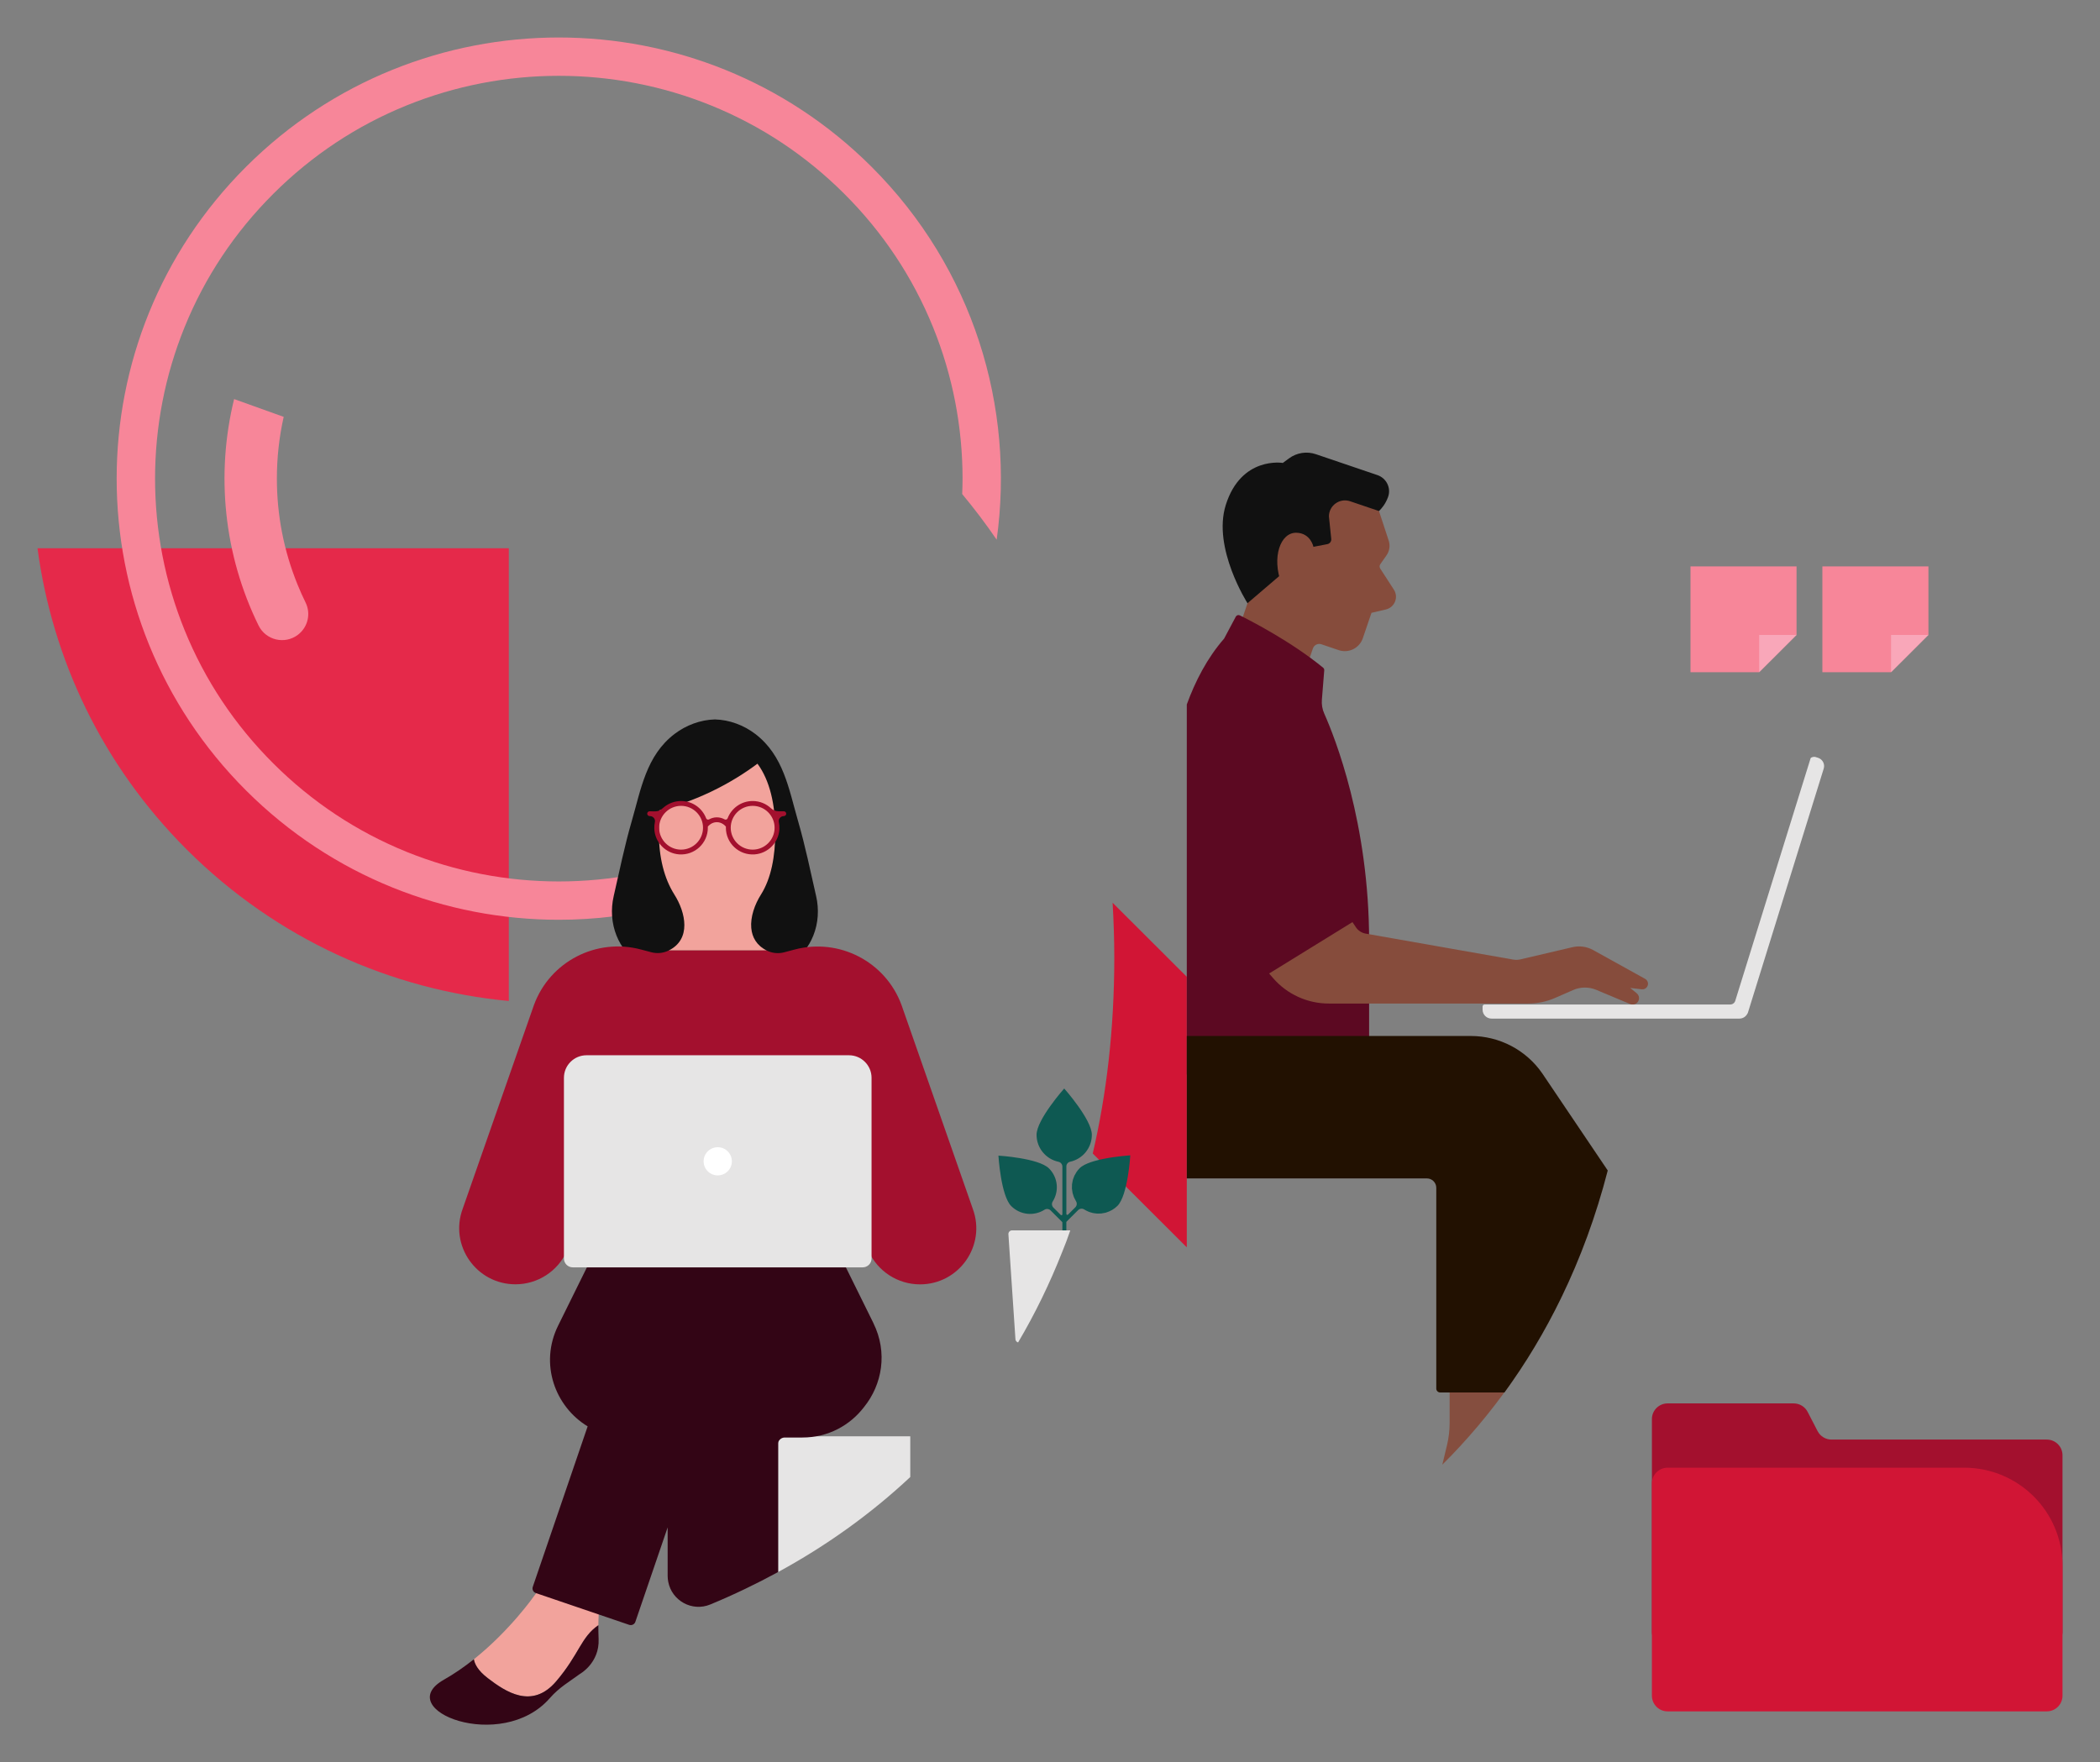 <?xml version="1.0" encoding="UTF-8"?>
<svg id="_레이어_4" data-name="레이어 4" xmlns="http://www.w3.org/2000/svg" viewBox="0 0 280 235">
  <rect x="0" y="0" width="280" height="235" fill="#808080" stroke="none"/>
  <defs>
    <style>
      .cls-1 {
        fill: #330515;
      }

      .cls-1, .cls-2, .cls-3, .cls-4, .cls-5, .cls-6, .cls-7, .cls-8, .cls-9, .cls-10, .cls-11, .cls-12, .cls-13, .cls-14, .cls-15 {
        stroke-width: 0px;
      }

      .cls-2 {
        fill: #e5294a;
      }

      .cls-3 {
        opacity: .95;
      }

      .cls-3, .cls-6 {
        fill: #864c3c;
      }

      .cls-4 {
        fill: #d11535;
      }

      .cls-5 {
        fill: #f2a39c;
      }

      .cls-7 {
        fill: #0e5952;
      }

      .cls-8 {
        fill: #fff;
      }

      .cls-9 {
        fill: #5c0922;
      }

      .cls-10 {
        fill: #a3102e;
      }

      .cls-11 {
        fill: #f9a7b9;
      }

      .cls-12 {
        fill: #221101;
      }

      .cls-13 {
        fill: #f78699;
      }

      .cls-14 {
        fill: #e6e5e5;
      }

      .cls-15 {
        fill: #111;
      }
    </style>
  </defs>
  <g>
    <path class="cls-10" d="M242.345,190.849l-1.326-2.564c-.359-.695-1.077-1.13-1.86-1.13h-16.812c-1.156,0-2.093.935-2.093,2.088v28.378c0,1.154.937,2.088,2.093,2.088h50.56c1.156,0,2.093-.935,2.093-2.088v-23.553c0-1.154-.938-2.089-2.093-2.089h-28.703c-.783,0-1.501-.436-1.86-1.13h.001Z"/>
    <path class="cls-4" d="M222.347,195.729h39.555c7.229,0,13.098,5.857,13.098,13.071v17.335c0,1.153-.938,2.089-2.093,2.089h-50.56c-1.156,0-2.093-.936-2.093-2.089v-28.317c0-1.153.937-2.089,2.093-2.089Z"/>
  </g>
  <g>
    <path class="cls-2" d="M5,73.115c1.961,14.701,8.601,28.9,19.921,40.197,11.996,11.97,27.254,18.696,42.919,20.179v-60.376H5Z"/>
    <path class="cls-4" d="M148.348,120.391c.138,2.376.222,4.795.225,7.275v.174c-.012,9.407-1.024,18.056-2.873,25.988l12.54,12.513v-36.08l-9.892-9.871Z"/>
    <path class="cls-13" d="M84.794,116.564c-3.379.654-6.839.984-10.286.984-3.447,0-6.907-.33-10.286-.984-3.409-.658-6.765-1.651-9.973-2.949-6.675-2.701-12.665-6.672-17.806-11.802-5.14-5.129-9.12-11.108-11.826-17.767-1.301-3.202-2.296-6.55-2.956-9.952-.655-3.372-.986-6.825-.986-10.264,0-3.439.331-6.893.986-10.264.66-3.402,1.654-6.751,2.956-9.952,2.706-6.661,6.686-12.638,11.826-17.768,5.14-5.13,11.131-9.1,17.805-11.801,3.208-1.298,6.564-2.291,9.973-2.95,3.379-.653,6.839-.984,10.286-.984h.001c3.447,0,6.907.331,10.286.984,3.409.659,6.765,1.651,9.973,2.95,6.674,2.701,12.665,6.672,17.806,11.801,5.14,5.129,9.119,11.108,11.826,17.768,1.301,3.202,2.296,6.55,2.956,9.952.654,3.372.986,6.825.986,10.264,0,.685-.023,1.37-.049,2.056,1.613,1.94,3.151,3.966,4.598,6.087,2.457-17.64-3.104-36.178-16.696-49.742-11.512-11.487-26.599-17.231-41.687-17.231s-30.175,5.744-41.686,17.231c-23.023,22.974-23.023,60.223,0,83.198,11.511,11.487,26.599,17.23,41.686,17.23,4.879,0,9.755-.61,14.513-1.811v-5.293c-1.396.389-2.805.735-4.227,1.009Z"/>
    <path class="cls-13" d="M39.668,77.949h.001c-1.826-4.494-2.752-9.244-2.752-14.12,0-2.796.305-5.549.909-8.238l-6.612-2.371c-2.46,10.038-1.373,20.765,3.26,30.194.968,1.971,3.5,2.567,5.249,1.238,1.324-1.005,1.757-2.805,1.024-4.295-.387-.787-.747-1.59-1.079-2.407Z"/>
  </g>
  <g>
    <path class="cls-13" d="M239.54,75.535h-14.14v14.11h9.147l4.993-4.983v-9.127Z"/>
    <path class="cls-13" d="M257.124,75.535h-14.14v14.11h9.148l4.992-4.983v-9.127Z"/>
    <path class="cls-11" d="M234.555,89.645v-4.975h4.985l-4.985,4.975Z"/>
    <path class="cls-11" d="M252.139,89.645v-4.975h4.985l-4.985,4.975Z"/>
  </g>
  <g>
    <path class="cls-3" d="M193.283,189.757c0,1.004-.118,2.005-.353,2.981l-.621,2.589c3.309-3.286,6.353-6.895,9.112-10.812l-8.137.881v4.361Z"/>
    <path class="cls-15" d="M183.085,68.879l.782-.728c.314-.305.864-.918,1.204-1.863l.012-.031c.42-1.19-.228-2.492-1.424-2.899l-8.21-2.788c-1.211-.412-2.547-.204-3.577.555l-.829.611s-5.559-.939-7.611,5.623c-1.795,5.743,2.903,13.082,2.903,13.082l2.413,4.085,14.337-15.648Z"/>
    <path class="cls-6" d="M174.093,89.289l.96-2.813c.16-.467.668-.716,1.136-.557l2.3.781c1.326.451,2.766-.257,3.217-1.579l1.158-3.395,1.917-.449c1.176-.276,1.724-1.631,1.069-2.643l-1.818-2.81c-.116-.18-.111-.412.012-.587l.826-1.182c.401-.572.508-1.298.29-1.961l-1.294-3.941-3.844-1.305c-1.385-.471-2.825.553-2.833,2.014l.311,3.002c.035.334-.193.639-.523.702l-1.852.356-8.791,7.521-3.711,10.879,9.66,3.281,1.811-5.312h-.001Z"/>
    <path class="cls-6" d="M175.373,73.963l-.249-1.043s-.366-1.833-2.277-1.874c-2.119-.045-3.311,3.242-1.991,6.778l4.518-3.861-.001.001Z"/>
    <path class="cls-9" d="M182.549,125.526c0-15.762-4.59-27.241-5.983-30.363-.259-.58-.367-1.216-.315-1.85l.314-3.922c.012-.132-.043-.261-.146-.346-4.24-3.482-9.682-6.275-11.108-6.982-.197-.098-.436-.02-.539.174l-1.564,2.939-.002-.002c-2.262,2.593-3.848,5.694-4.966,8.771v49.342h24.309v-17.762Z"/>
    <path class="cls-12" d="M208.196,173.001c2.523-5.202,4.602-10.833,6.17-16.908l-8.716-12.927c-2.156-3.136-5.723-5.01-9.535-5.01h-37.874v18.994h32.009c.691,0,1.253.561,1.253,1.251v26.774c0,.286.233.519.519.519h8.571c2.841-3.885,5.373-8.104,7.578-12.641v-.091l.026.039Z"/>
    <path class="cls-6" d="M180.327,122.971l-11.112,6.854.542.625c1.861,2.146,4.565,3.379,7.408,3.379h26.596c1.237,0,2.462-.257,3.596-.752l2.402-1.051c.966-.422,2.063-.435,3.04-.037l4.558,1.91c.367.155.792.034,1.023-.289.26-.364.195-.866-.151-1.151l-.862-.709,1.529.183c.25.029.498-.068.661-.26.305-.359.205-.906-.207-1.135l-6.926-3.839c-.841-.466-1.826-.603-2.763-.384l-6.928,1.623c-.323.076-.658.086-.985.028l-19.662-3.462c-.531-.094-1.001-.4-1.3-.848l-.458-.684-.001-.001Z"/>
    <path class="cls-14" d="M242.398,101.056l-.375-.116c-.146-.045-.565.037-.611.182l-10.044,32.344c-.09.291-.36.49-.665.49h-32.756c-.148,0-.269.12-.269.268v.424c0,.657.533,1.19,1.192,1.19h33.049c.488,0,.908-.294,1.093-.714l.017.005,10.133-32.628c.189-.608-.153-1.255-.763-1.444l-.001-.001Z"/>
  </g>
  <g>
    <path class="cls-7" d="M147.125,161.777c.101-.018.203-.029.302-.057.016-.005.032-.013.048-.018.556-.161,1.082-.457,1.521-.895,1.39-1.387,1.71-6.731,1.71-6.731,0,0-.002 0-.002 0v-0s-.071.005-.189.013c-.026.002-.051.004-.082.006-.03.002-.063.005-.098.008-.815.067-2.845.272-4.466.748-.017.005-.033.01-.05.015-.125.037-.247.076-.366.117-.006.002-.013.004-.019.006-.012.004-.022.009-.034.013-.136.048-.268.097-.393.149-.035.015-.067.031-.102.045-.103.045-.205.09-.298.139-.075.039-.141.081-.209.122-.047.029-.1.056-.144.086-.112.076-.212.156-.297.24h.002c-.15.15-.284.31-.402.477-.044.062-.074.13-.113.194-.066.109-.138.216-.191.33-.039.083-.063.17-.095.255-.038.101-.083.2-.112.303-.027.096-.037.195-.056.292-.018.096-.044.191-.054.287-.011.107-.006.214-.007.321-.001.089-.011.178-.005.267.007.109.03.216.047.324.013.086.018.174.038.259.025.109.067.214.102.321.027.081.046.165.079.245.042.102.101.197.153.295.042.078.074.16.122.235.165.26.126.599-.092.816l-.976.973c-.08.079-.216.023-.216-.089v-6.341c0-.297.205-.557.494-.619,1.661-.358,2.903-1.83,2.903-3.594,0-2.031-3.685-6.175-3.685-6.175,0,0-3.685,4.144-3.685,6.175,0,1.766,1.249,3.242,2.913,3.596.307.065.528.331.528.645v6.356c0,.113-.136.169-.216.089l-.98-.977c-.218-.217-.256-.556-.091-.816.87-1.373.706-3.211-.494-4.408-1.39-1.387-6.745-1.707-6.745-1.707,0,0,.319,5.344,1.71,6.731,1.202,1.2,3.05,1.361,4.427.486.261-.165.602-.127.82.09l1.531,1.529c.024.024.038.055.038.089v1.039h.53v-1.083c0-.031.013-.061.035-.084l1.538-1.535c.219-.21.554-.246.811-.083.154.098.315.178.479.25.017.007.032.018.049.026.164.069.333.12.503.164.022.006.043.016.066.021.157.037.316.055.475.071.038.004.075.014.112.016.137.009.274-0.0.41-.007.061-.003.122.002.182-.004.095-.01.189-.035.283-.053Z"/>
    <path class="cls-14" d="M142.181,164.078h-7.239c-.283,0-.506.238-.488.52l.938,13.999c.014.21.161.374.353.429,2.234-3.782,4.211-7.825,5.906-12.131.176-.448.36-.891.53-1.345.182-.485.35-.981.525-1.473h-.525Z"/>
  </g>
  <g>
    <path class="cls-14" d="M104.577,191.543c-.463.063-.824.442-.824.921v17.178c6.375-3.474,12.298-7.69,17.616-12.67v-5.429h-16.792Z"/>
    <path class="cls-15" d="M108.818,119.508c-.762-3.325-1.448-6.701-2.395-9.962-1.24-4.273-1.926-8.774-5.719-11.668-1.536-1.172-3.437-1.881-5.363-1.937v-.002h-.039v.002c-1.925.056-3.826.766-5.363,1.937-3.793,2.894-4.479,7.396-5.719,11.668-.947,3.261-1.632,6.637-2.395,9.962-.403,1.756-.29,3.6.382,5.273,2.451,6.11,10.004,4.958,10.004,4.958v-1h6.221v1s7.553,1.152,10.004-4.958c.672-1.673.784-3.517.382-5.273Z"/>
    <path class="cls-5" d="M100.169,123.777c-.136-1.499.47-3.179,1.285-4.468,1.379-2.179,1.918-5.137,1.918-8.398,0-3.607-.729-6.846-2.377-9.068-1.623,1.21-3.691,2.546-6.216,3.75-2.529,1.205-4.879,1.973-6.861,2.475-.144.912-.067,2.018-.067,2.997,0,3.26.694,6.065,2.073,8.244,1.5,2.371,2.288,5.957-.776,7.453h13.092c-1.363-.675-1.959-1.771-2.069-2.986l-.002.001Z"/>
    <path class="cls-10" d="M104.498,108.19h-.677c-.375,0-.741-.136-1.014-.393-.639-.604-1.501-.975-2.452-.975-1.527,0-2.829.957-3.34,2.303-.062.162-.253.227-.405.143-.28-.155-.642-.279-1.08-.269-.395.01-.724.128-.983.272-.149.082-.337.012-.397-.148-.51-1.345-1.813-2.301-3.34-2.301-.789,0-1.565.264-2.188.747-.298.232-.535.51-.921.594-.35.077-.724.025-1.074.025-.156,0-.296.106-.326.258-.039.206.117.386.317.386h.039c.424,0,.749.387.661.8-.061.281-.088.574-.077.876.062,1.809,1.507,3.307,3.316,3.43,2.086.142,3.822-1.503,3.822-3.553,0-.051-.002-.101-.004-.15.005-.006.011-.01.016-.016.075-.094.479-.56,1.153-.576.731-.017,1.177.516,1.225.576.006.008.012.012.019.019-.002.049-.004.097-.004.147,0,2.052,1.738,3.699,3.825,3.554,1.787-.123,3.222-1.586,3.311-3.37.016-.323-.01-.636-.075-.935-.09-.413.237-.8.661-.8.2,0,.357-.182.315-.389-.03-.151-.17-.255-.324-.255ZM90.81,113.305c-1.613,0-2.925-1.309-2.925-2.92,0-1.61,1.312-2.919,2.925-2.919s2.925,1.309,2.925,2.919c0,1.611-1.312,2.92-2.925,2.92ZM100.355,113.305c-1.613,0-2.925-1.309-2.925-2.92,0-1.61,1.312-2.919,2.925-2.919,1.614,0,2.925,1.309,2.925,2.919,0,1.611-1.311,2.92-2.925,2.92Z"/>
    <path class="cls-5" d="M65.039,223.794c2.384,1.821,5.892,4.2,9.119.42,3.084-3.612,3.286-5.882,5.624-7.481.018-2.096.232-3.227.232-3.227l-5.681-4.829-3.095,4.124s-3.186,4.591-8.054,8.474c.095.582.497,1.483,1.856,2.519Z"/>
    <path class="cls-1" d="M79.782,216.734c-2.339,1.599-2.541,3.869-5.624,7.481-3.226,3.78-6.733,1.4-9.119-.42-1.358-1.037-1.761-1.937-1.856-2.52-1.234.984-2.576,1.924-4.002,2.73-7.049,3.99,7.674,9.85,14.133,2.45,1.263-1.447,2.619-2.193,3.998-3.215,0,0,2.642-1.452,2.503-4.671-.03-.675-.038-1.288-.034-1.835Z"/>
    <path class="cls-1" d="M116.458,176.455h.002l-8.309-16.828-14.339.69-4.791-.292v.494l-6.383-.388-8.225,16.659c-2.507,5.08-.417,10.788,3.94,13.425l-7.316,21.404c-.116.34.065.71.406.826l12.446,4.239c.34.116.711-.065.827-.405l4.304-12.591v6.488c0,.264.032.517.078.764.466,2.494,3.152,4.048,5.619,3.024,3.097-1.284,6.111-2.729,9.034-4.322v-17.178c0-.074.023-.14.039-.208.147-.325.471-.553.852-.553h2.343c3.457,0,6.364-1.638,8.217-4.058,2.421-2.996,3.185-7.28,1.254-11.19Z"/>
    <path class="cls-10" d="M129.707,161.207l-9.51-27.196c-2.125-5.762-8.298-8.961-14.244-7.384l-1.385.368c-.823.218-1.639.109-2.33-.232h-13.092c-.687.335-1.497.441-2.314.223l-1.385-.367c-5.947-1.578-12.118,1.622-14.244,7.384l-9.51,27.196c-1.803,4.887,1.821,10.072,7.04,10.072,2.969,0,5.659-1.748,6.86-4.457l5.535-12.484h13.684l1.776.009h13.684l5.535,12.484c1.201,2.709,3.891,4.456,6.86,4.456,5.219,0,8.842-5.185,7.04-10.072h-.001Z"/>
    <path class="cls-14" d="M78.206,140.726h34.987c1.664,0,3.014,1.348,3.014,3.007v24.1c0,.651-.53,1.179-1.182,1.179h-38.652c-.652,0-1.182-.528-1.182-1.179v-24.1c0-1.66,1.351-3.007,3.014-3.007h.001Z"/>
    <path class="cls-8" d="M95.699,156.748c1.04,0,1.883-.841,1.883-1.879,0-1.037-.843-1.879-1.883-1.879-1.04,0-1.883.842-1.883,1.879,0,1.038.843,1.879,1.883,1.879Z"/>
  </g>
</svg>